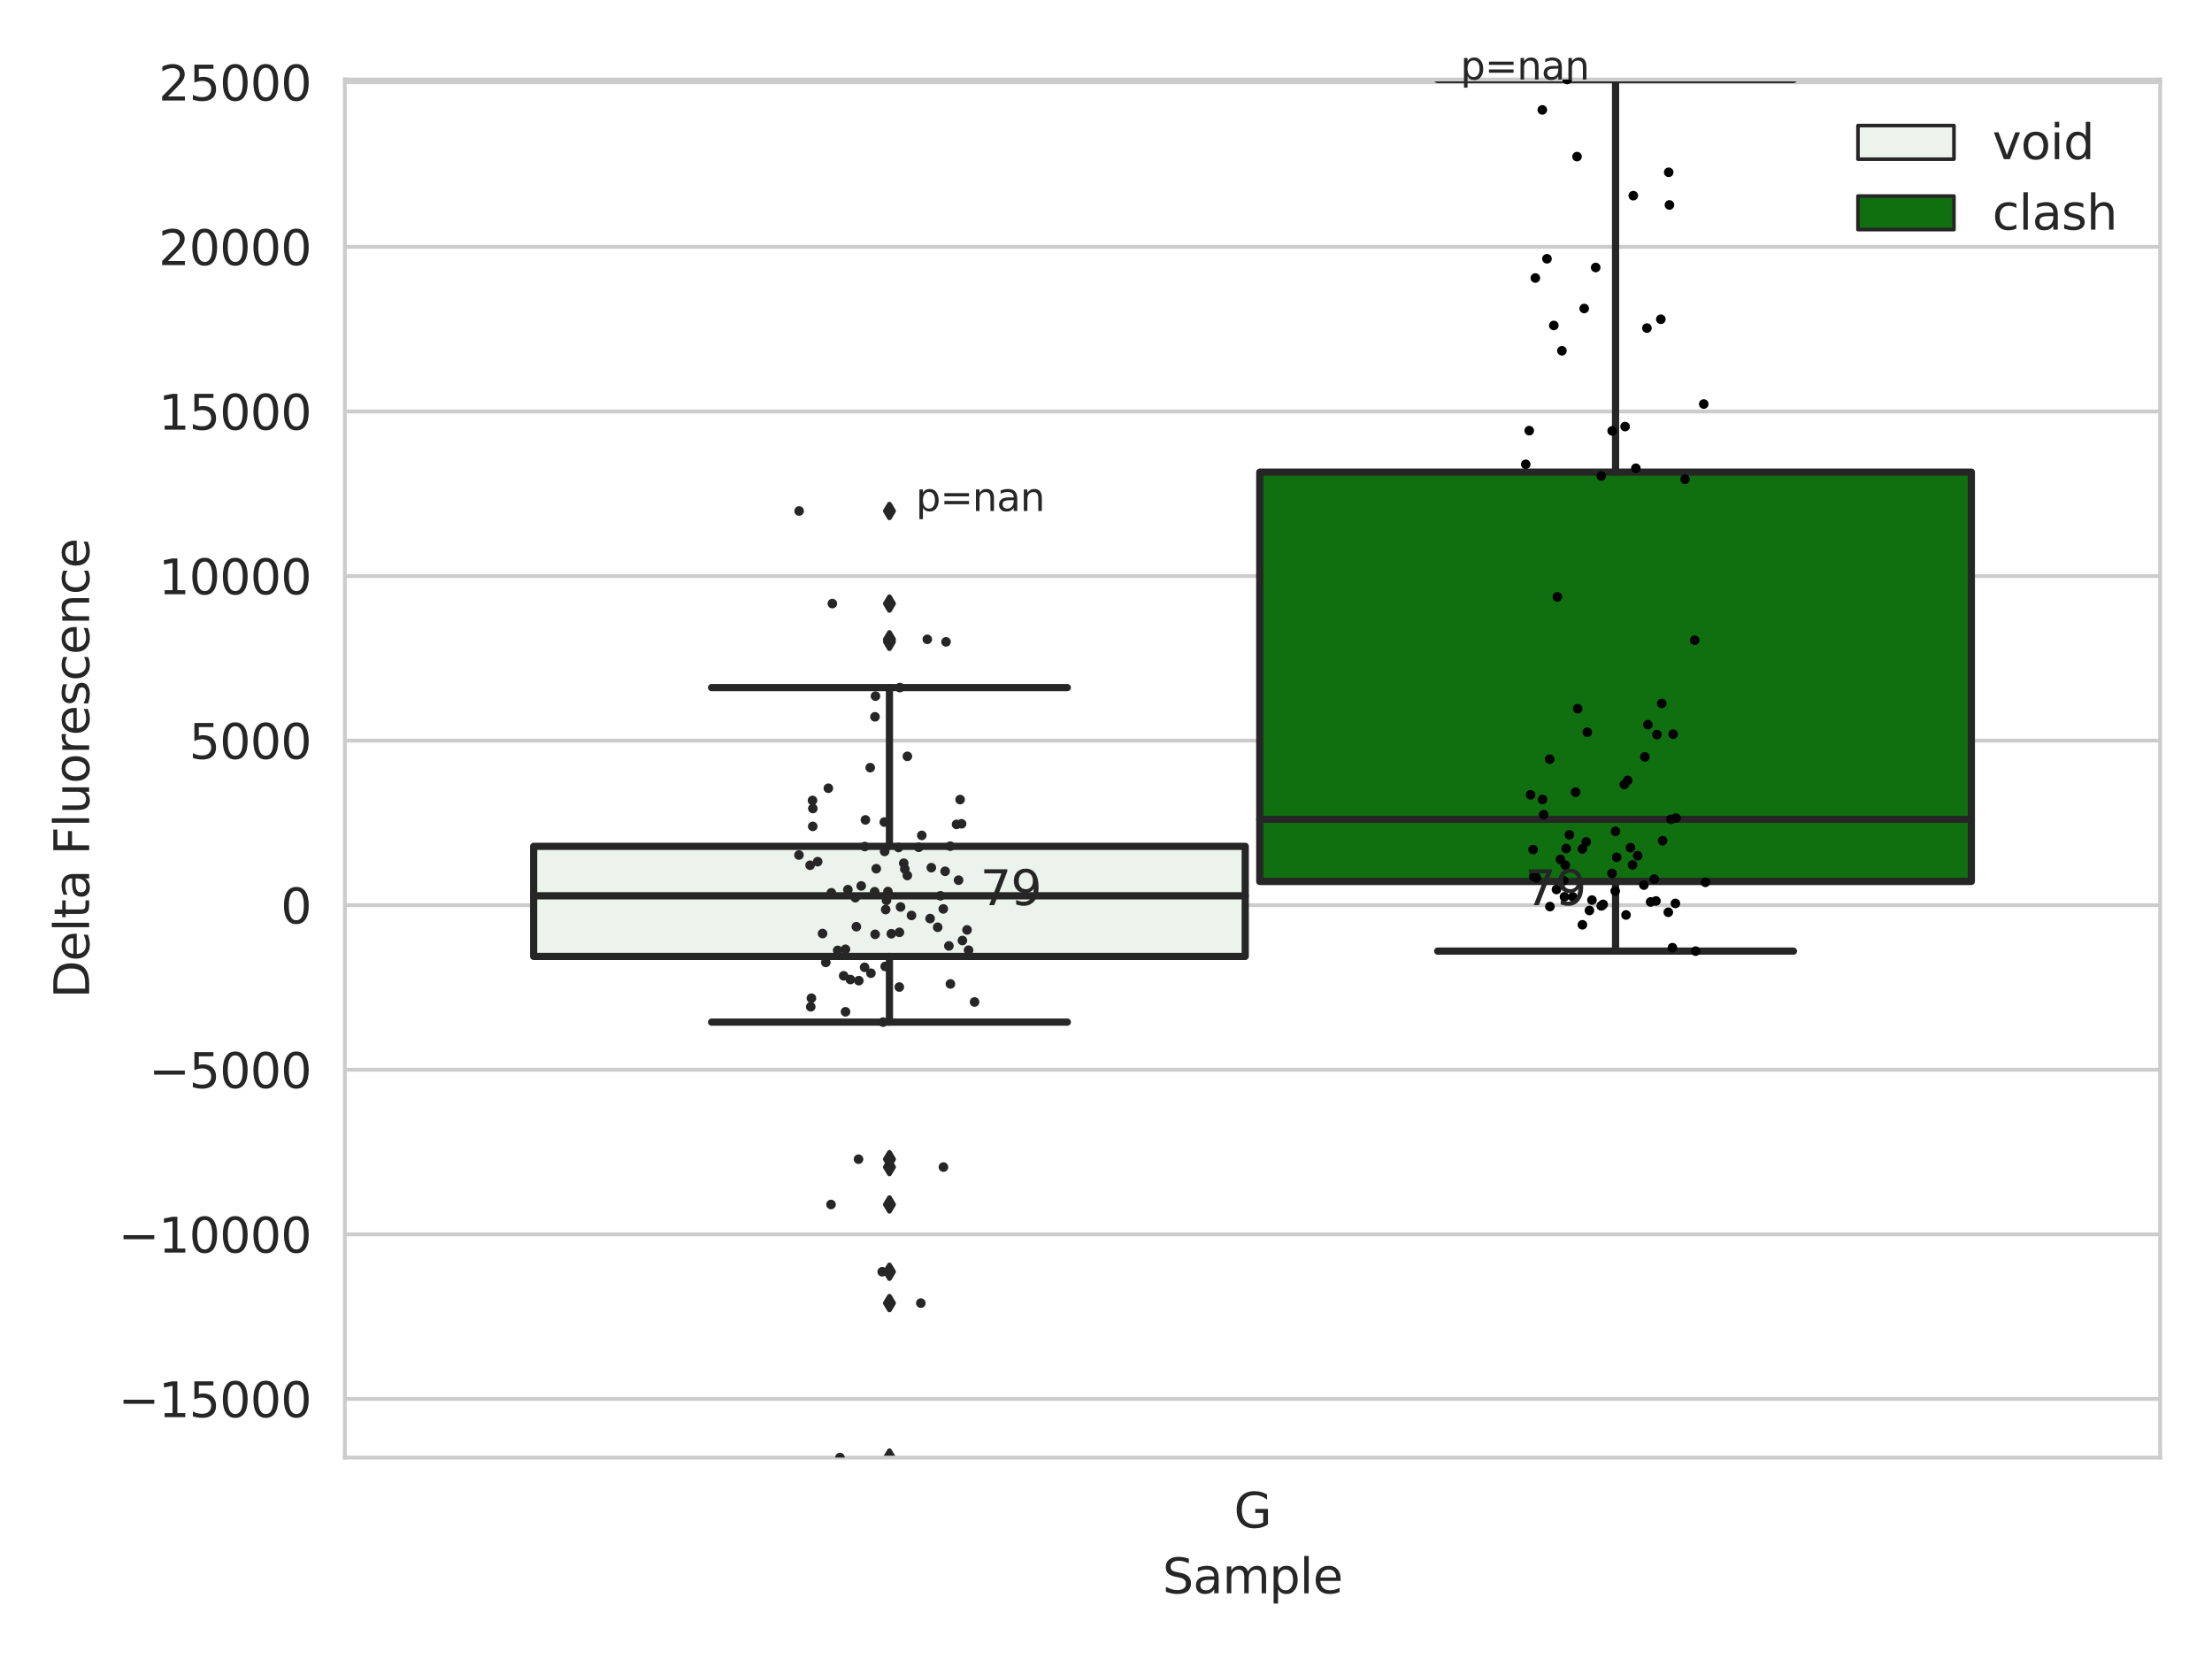 <?xml version="1.0" encoding="utf-8" standalone="no"?>
<!DOCTYPE svg PUBLIC "-//W3C//DTD SVG 1.1//EN"
  "http://www.w3.org/Graphics/SVG/1.1/DTD/svg11.dtd">
<svg xmlns:xlink="http://www.w3.org/1999/xlink" width="460.8pt" height="345.6pt" viewBox="0 0 460.8 345.6" xmlns="http://www.w3.org/2000/svg" version="1.1">
 <defs>
  <style type="text/css">*{stroke-linejoin: round; stroke-linecap: butt}</style>
 </defs>
 <g id="figure_1">
  <g id="patch_1">
   <path d="M 0 345.6 
L 460.8 345.6 
L 460.8 0 
L 0 0 
z
" style="fill: #ffffff"/>
  </g>
  <g id="axes_1">
   <g id="patch_2">
    <path d="M 71.84 303.64 
L 450 303.64 
L 450 16.56 
L 71.84 16.56 
z
" style="fill: #ffffff"/>
   </g>
   <g id="matplotlib.axis_1">
    <g id="xtick_1">
     <g id="text_1">
      <!-- G -->
      <g style="fill: #262626" transform="translate(257.046 318.238) scale(0.1 -0.1)">
       <defs>
        <path id="DejaVuSans-47" d="M 3809 666 
L 3809 1919 
L 2778 1919 
L 2778 2438 
L 4434 2438 
L 4434 434 
Q 4069 175 3628 42 
Q 3188 -91 2688 -91 
Q 1594 -91 976 548 
Q 359 1188 359 2328 
Q 359 3472 976 4111 
Q 1594 4750 2688 4750 
Q 3144 4750 3555 4637 
Q 3966 4525 4313 4306 
L 4313 3634 
Q 3963 3931 3569 4081 
Q 3175 4231 2741 4231 
Q 1884 4231 1454 3753 
Q 1025 3275 1025 2328 
Q 1025 1384 1454 906 
Q 1884 428 2741 428 
Q 3075 428 3337 486 
Q 3600 544 3809 666 
z
" transform="scale(0.016)"/>
       </defs>
       <use xlink:href="#DejaVuSans-47"/>
      </g>
     </g>
    </g>
    <g id="text_2">
     <!-- Sample -->
     <g style="fill: #262626" transform="translate(242.172 331.917) scale(0.1 -0.1)">
      <defs>
       <path id="DejaVuSans-53" d="M 3425 4513 
L 3425 3897 
Q 3066 4069 2747 4153 
Q 2428 4238 2131 4238 
Q 1616 4238 1336 4038 
Q 1056 3838 1056 3469 
Q 1056 3159 1242 3001 
Q 1428 2844 1947 2747 
L 2328 2669 
Q 3034 2534 3370 2195 
Q 3706 1856 3706 1288 
Q 3706 609 3251 259 
Q 2797 -91 1919 -91 
Q 1588 -91 1214 -16 
Q 841 59 441 206 
L 441 856 
Q 825 641 1194 531 
Q 1563 422 1919 422 
Q 2459 422 2753 634 
Q 3047 847 3047 1241 
Q 3047 1584 2836 1778 
Q 2625 1972 2144 2069 
L 1759 2144 
Q 1053 2284 737 2584 
Q 422 2884 422 3419 
Q 422 4038 858 4394 
Q 1294 4750 2059 4750 
Q 2388 4750 2728 4690 
Q 3069 4631 3425 4513 
z
" transform="scale(0.016)"/>
       <path id="DejaVuSans-61" d="M 2194 1759 
Q 1497 1759 1228 1600 
Q 959 1441 959 1056 
Q 959 750 1161 570 
Q 1363 391 1709 391 
Q 2188 391 2477 730 
Q 2766 1069 2766 1631 
L 2766 1759 
L 2194 1759 
z
M 3341 1997 
L 3341 0 
L 2766 0 
L 2766 531 
Q 2569 213 2275 61 
Q 1981 -91 1556 -91 
Q 1019 -91 701 211 
Q 384 513 384 1019 
Q 384 1609 779 1909 
Q 1175 2209 1959 2209 
L 2766 2209 
L 2766 2266 
Q 2766 2663 2505 2880 
Q 2244 3097 1772 3097 
Q 1472 3097 1187 3025 
Q 903 2953 641 2809 
L 641 3341 
Q 956 3463 1253 3523 
Q 1550 3584 1831 3584 
Q 2591 3584 2966 3190 
Q 3341 2797 3341 1997 
z
" transform="scale(0.016)"/>
       <path id="DejaVuSans-6d" d="M 3328 2828 
Q 3544 3216 3844 3400 
Q 4144 3584 4550 3584 
Q 5097 3584 5394 3201 
Q 5691 2819 5691 2113 
L 5691 0 
L 5113 0 
L 5113 2094 
Q 5113 2597 4934 2840 
Q 4756 3084 4391 3084 
Q 3944 3084 3684 2787 
Q 3425 2491 3425 1978 
L 3425 0 
L 2847 0 
L 2847 2094 
Q 2847 2600 2669 2842 
Q 2491 3084 2119 3084 
Q 1678 3084 1418 2786 
Q 1159 2488 1159 1978 
L 1159 0 
L 581 0 
L 581 3500 
L 1159 3500 
L 1159 2956 
Q 1356 3278 1631 3431 
Q 1906 3584 2284 3584 
Q 2666 3584 2933 3390 
Q 3200 3197 3328 2828 
z
" transform="scale(0.016)"/>
       <path id="DejaVuSans-70" d="M 1159 525 
L 1159 -1331 
L 581 -1331 
L 581 3500 
L 1159 3500 
L 1159 2969 
Q 1341 3281 1617 3432 
Q 1894 3584 2278 3584 
Q 2916 3584 3314 3078 
Q 3713 2572 3713 1747 
Q 3713 922 3314 415 
Q 2916 -91 2278 -91 
Q 1894 -91 1617 61 
Q 1341 213 1159 525 
z
M 3116 1747 
Q 3116 2381 2855 2742 
Q 2594 3103 2138 3103 
Q 1681 3103 1420 2742 
Q 1159 2381 1159 1747 
Q 1159 1113 1420 752 
Q 1681 391 2138 391 
Q 2594 391 2855 752 
Q 3116 1113 3116 1747 
z
" transform="scale(0.016)"/>
       <path id="DejaVuSans-6c" d="M 603 4863 
L 1178 4863 
L 1178 0 
L 603 0 
L 603 4863 
z
" transform="scale(0.016)"/>
       <path id="DejaVuSans-65" d="M 3597 1894 
L 3597 1613 
L 953 1613 
Q 991 1019 1311 708 
Q 1631 397 2203 397 
Q 2534 397 2845 478 
Q 3156 559 3463 722 
L 3463 178 
Q 3153 47 2828 -22 
Q 2503 -91 2169 -91 
Q 1331 -91 842 396 
Q 353 884 353 1716 
Q 353 2575 817 3079 
Q 1281 3584 2069 3584 
Q 2775 3584 3186 3129 
Q 3597 2675 3597 1894 
z
M 3022 2063 
Q 3016 2534 2758 2815 
Q 2500 3097 2075 3097 
Q 1594 3097 1305 2825 
Q 1016 2553 972 2059 
L 3022 2063 
z
" transform="scale(0.016)"/>
      </defs>
      <use xlink:href="#DejaVuSans-53"/>
      <use xlink:href="#DejaVuSans-61" x="63.477"/>
      <use xlink:href="#DejaVuSans-6d" x="124.756"/>
      <use xlink:href="#DejaVuSans-70" x="222.168"/>
      <use xlink:href="#DejaVuSans-6c" x="285.645"/>
      <use xlink:href="#DejaVuSans-65" x="313.428"/>
     </g>
    </g>
   </g>
   <g id="matplotlib.axis_2">
    <g id="ytick_1">
     <g id="line2d_1">
      <path d="M 71.84 291.423 
L 450 291.423 
" clip-path="url(#pff68d04140)" style="fill: none; stroke: #cccccc; stroke-width: 0.8; stroke-linecap: round"/>
     </g>
     <g id="text_3">
      <!-- −15000 -->
      <g style="fill: #262626" transform="translate(24.648 295.222) scale(0.1 -0.1)">
       <defs>
        <path id="DejaVuSans-2212" d="M 678 2272 
L 4684 2272 
L 4684 1741 
L 678 1741 
L 678 2272 
z
" transform="scale(0.016)"/>
        <path id="DejaVuSans-31" d="M 794 531 
L 1825 531 
L 1825 4091 
L 703 3866 
L 703 4441 
L 1819 4666 
L 2450 4666 
L 2450 531 
L 3481 531 
L 3481 0 
L 794 0 
L 794 531 
z
" transform="scale(0.016)"/>
        <path id="DejaVuSans-35" d="M 691 4666 
L 3169 4666 
L 3169 4134 
L 1269 4134 
L 1269 2991 
Q 1406 3038 1543 3061 
Q 1681 3084 1819 3084 
Q 2600 3084 3056 2656 
Q 3513 2228 3513 1497 
Q 3513 744 3044 326 
Q 2575 -91 1722 -91 
Q 1428 -91 1123 -41 
Q 819 9 494 109 
L 494 744 
Q 775 591 1075 516 
Q 1375 441 1709 441 
Q 2250 441 2565 725 
Q 2881 1009 2881 1497 
Q 2881 1984 2565 2268 
Q 2250 2553 1709 2553 
Q 1456 2553 1204 2497 
Q 953 2441 691 2322 
L 691 4666 
z
" transform="scale(0.016)"/>
        <path id="DejaVuSans-30" d="M 2034 4250 
Q 1547 4250 1301 3770 
Q 1056 3291 1056 2328 
Q 1056 1369 1301 889 
Q 1547 409 2034 409 
Q 2525 409 2770 889 
Q 3016 1369 3016 2328 
Q 3016 3291 2770 3770 
Q 2525 4250 2034 4250 
z
M 2034 4750 
Q 2819 4750 3233 4129 
Q 3647 3509 3647 2328 
Q 3647 1150 3233 529 
Q 2819 -91 2034 -91 
Q 1250 -91 836 529 
Q 422 1150 422 2328 
Q 422 3509 836 4129 
Q 1250 4750 2034 4750 
z
" transform="scale(0.016)"/>
       </defs>
       <use xlink:href="#DejaVuSans-2212"/>
       <use xlink:href="#DejaVuSans-31" x="83.789"/>
       <use xlink:href="#DejaVuSans-35" x="147.412"/>
       <use xlink:href="#DejaVuSans-30" x="211.035"/>
       <use xlink:href="#DejaVuSans-30" x="274.658"/>
       <use xlink:href="#DejaVuSans-30" x="338.281"/>
      </g>
     </g>
    </g>
    <g id="ytick_2">
     <g id="line2d_2">
      <path d="M 71.84 257.138 
L 450 257.138 
" clip-path="url(#pff68d04140)" style="fill: none; stroke: #cccccc; stroke-width: 0.8; stroke-linecap: round"/>
     </g>
     <g id="text_4">
      <!-- −10000 -->
      <g style="fill: #262626" transform="translate(24.648 260.937) scale(0.1 -0.1)">
       <use xlink:href="#DejaVuSans-2212"/>
       <use xlink:href="#DejaVuSans-31" x="83.789"/>
       <use xlink:href="#DejaVuSans-30" x="147.412"/>
       <use xlink:href="#DejaVuSans-30" x="211.035"/>
       <use xlink:href="#DejaVuSans-30" x="274.658"/>
       <use xlink:href="#DejaVuSans-30" x="338.281"/>
      </g>
     </g>
    </g>
    <g id="ytick_3">
     <g id="line2d_3">
      <path d="M 71.84 222.852 
L 450 222.852 
" clip-path="url(#pff68d04140)" style="fill: none; stroke: #cccccc; stroke-width: 0.8; stroke-linecap: round"/>
     </g>
     <g id="text_5">
      <!-- −5000 -->
      <g style="fill: #262626" transform="translate(31.01 226.651) scale(0.1 -0.1)">
       <use xlink:href="#DejaVuSans-2212"/>
       <use xlink:href="#DejaVuSans-35" x="83.789"/>
       <use xlink:href="#DejaVuSans-30" x="147.412"/>
       <use xlink:href="#DejaVuSans-30" x="211.035"/>
       <use xlink:href="#DejaVuSans-30" x="274.658"/>
      </g>
     </g>
    </g>
    <g id="ytick_4">
     <g id="line2d_4">
      <path d="M 71.84 188.567 
L 450 188.567 
" clip-path="url(#pff68d04140)" style="fill: none; stroke: #cccccc; stroke-width: 0.8; stroke-linecap: round"/>
     </g>
     <g id="text_6">
      <!-- 0 -->
      <g style="fill: #262626" transform="translate(58.477 192.366) scale(0.1 -0.1)">
       <use xlink:href="#DejaVuSans-30"/>
      </g>
     </g>
    </g>
    <g id="ytick_5">
     <g id="line2d_5">
      <path d="M 71.84 154.281 
L 450 154.281 
" clip-path="url(#pff68d04140)" style="fill: none; stroke: #cccccc; stroke-width: 0.8; stroke-linecap: round"/>
     </g>
     <g id="text_7">
      <!-- 5000 -->
      <g style="fill: #262626" transform="translate(39.39 158.08) scale(0.1 -0.1)">
       <use xlink:href="#DejaVuSans-35"/>
       <use xlink:href="#DejaVuSans-30" x="63.623"/>
       <use xlink:href="#DejaVuSans-30" x="127.246"/>
       <use xlink:href="#DejaVuSans-30" x="190.869"/>
      </g>
     </g>
    </g>
    <g id="ytick_6">
     <g id="line2d_6">
      <path d="M 71.84 119.995 
L 450 119.995 
" clip-path="url(#pff68d04140)" style="fill: none; stroke: #cccccc; stroke-width: 0.8; stroke-linecap: round"/>
     </g>
     <g id="text_8">
      <!-- 10000 -->
      <g style="fill: #262626" transform="translate(33.028 123.795) scale(0.1 -0.1)">
       <use xlink:href="#DejaVuSans-31"/>
       <use xlink:href="#DejaVuSans-30" x="63.623"/>
       <use xlink:href="#DejaVuSans-30" x="127.246"/>
       <use xlink:href="#DejaVuSans-30" x="190.869"/>
       <use xlink:href="#DejaVuSans-30" x="254.492"/>
      </g>
     </g>
    </g>
    <g id="ytick_7">
     <g id="line2d_7">
      <path d="M 71.84 85.71 
L 450 85.71 
" clip-path="url(#pff68d04140)" style="fill: none; stroke: #cccccc; stroke-width: 0.8; stroke-linecap: round"/>
     </g>
     <g id="text_9">
      <!-- 15000 -->
      <g style="fill: #262626" transform="translate(33.028 89.509) scale(0.1 -0.1)">
       <use xlink:href="#DejaVuSans-31"/>
       <use xlink:href="#DejaVuSans-35" x="63.623"/>
       <use xlink:href="#DejaVuSans-30" x="127.246"/>
       <use xlink:href="#DejaVuSans-30" x="190.869"/>
       <use xlink:href="#DejaVuSans-30" x="254.492"/>
      </g>
     </g>
    </g>
    <g id="ytick_8">
     <g id="line2d_8">
      <path d="M 71.84 51.424 
L 450 51.424 
" clip-path="url(#pff68d04140)" style="fill: none; stroke: #cccccc; stroke-width: 0.8; stroke-linecap: round"/>
     </g>
     <g id="text_10">
      <!-- 20000 -->
      <g style="fill: #262626" transform="translate(33.028 55.224) scale(0.1 -0.1)">
       <defs>
        <path id="DejaVuSans-32" d="M 1228 531 
L 3431 531 
L 3431 0 
L 469 0 
L 469 531 
Q 828 903 1448 1529 
Q 2069 2156 2228 2338 
Q 2531 2678 2651 2914 
Q 2772 3150 2772 3378 
Q 2772 3750 2511 3984 
Q 2250 4219 1831 4219 
Q 1534 4219 1204 4116 
Q 875 4013 500 3803 
L 500 4441 
Q 881 4594 1212 4672 
Q 1544 4750 1819 4750 
Q 2544 4750 2975 4387 
Q 3406 4025 3406 3419 
Q 3406 3131 3298 2873 
Q 3191 2616 2906 2266 
Q 2828 2175 2409 1742 
Q 1991 1309 1228 531 
z
" transform="scale(0.016)"/>
       </defs>
       <use xlink:href="#DejaVuSans-32"/>
       <use xlink:href="#DejaVuSans-30" x="63.623"/>
       <use xlink:href="#DejaVuSans-30" x="127.246"/>
       <use xlink:href="#DejaVuSans-30" x="190.869"/>
       <use xlink:href="#DejaVuSans-30" x="254.492"/>
      </g>
     </g>
    </g>
    <g id="ytick_9">
     <g id="line2d_9">
      <path d="M 71.84 17.139 
L 450 17.139 
" clip-path="url(#pff68d04140)" style="fill: none; stroke: #cccccc; stroke-width: 0.8; stroke-linecap: round"/>
     </g>
     <g id="text_11">
      <!-- 25000 -->
      <g style="fill: #262626" transform="translate(33.028 20.938) scale(0.1 -0.1)">
       <use xlink:href="#DejaVuSans-32"/>
       <use xlink:href="#DejaVuSans-35" x="63.623"/>
       <use xlink:href="#DejaVuSans-30" x="127.246"/>
       <use xlink:href="#DejaVuSans-30" x="190.869"/>
       <use xlink:href="#DejaVuSans-30" x="254.492"/>
      </g>
     </g>
    </g>
    <g id="text_12">
     <!-- Delta Fluorescence -->
     <g style="fill: #262626" transform="translate(18.568 207.967) rotate(-90) scale(0.1 -0.1)">
      <defs>
       <path id="DejaVuSans-44" d="M 1259 4147 
L 1259 519 
L 2022 519 
Q 2988 519 3436 956 
Q 3884 1394 3884 2338 
Q 3884 3275 3436 3711 
Q 2988 4147 2022 4147 
L 1259 4147 
z
M 628 4666 
L 1925 4666 
Q 3281 4666 3915 4102 
Q 4550 3538 4550 2338 
Q 4550 1131 3912 565 
Q 3275 0 1925 0 
L 628 0 
L 628 4666 
z
" transform="scale(0.016)"/>
       <path id="DejaVuSans-74" d="M 1172 4494 
L 1172 3500 
L 2356 3500 
L 2356 3053 
L 1172 3053 
L 1172 1153 
Q 1172 725 1289 603 
Q 1406 481 1766 481 
L 2356 481 
L 2356 0 
L 1766 0 
Q 1100 0 847 248 
Q 594 497 594 1153 
L 594 3053 
L 172 3053 
L 172 3500 
L 594 3500 
L 594 4494 
L 1172 4494 
z
" transform="scale(0.016)"/>
       <path id="DejaVuSans-20" transform="scale(0.016)"/>
       <path id="DejaVuSans-46" d="M 628 4666 
L 3309 4666 
L 3309 4134 
L 1259 4134 
L 1259 2759 
L 3109 2759 
L 3109 2228 
L 1259 2228 
L 1259 0 
L 628 0 
L 628 4666 
z
" transform="scale(0.016)"/>
       <path id="DejaVuSans-75" d="M 544 1381 
L 544 3500 
L 1119 3500 
L 1119 1403 
Q 1119 906 1312 657 
Q 1506 409 1894 409 
Q 2359 409 2629 706 
Q 2900 1003 2900 1516 
L 2900 3500 
L 3475 3500 
L 3475 0 
L 2900 0 
L 2900 538 
Q 2691 219 2414 64 
Q 2138 -91 1772 -91 
Q 1169 -91 856 284 
Q 544 659 544 1381 
z
M 1991 3584 
L 1991 3584 
z
" transform="scale(0.016)"/>
       <path id="DejaVuSans-6f" d="M 1959 3097 
Q 1497 3097 1228 2736 
Q 959 2375 959 1747 
Q 959 1119 1226 758 
Q 1494 397 1959 397 
Q 2419 397 2687 759 
Q 2956 1122 2956 1747 
Q 2956 2369 2687 2733 
Q 2419 3097 1959 3097 
z
M 1959 3584 
Q 2709 3584 3137 3096 
Q 3566 2609 3566 1747 
Q 3566 888 3137 398 
Q 2709 -91 1959 -91 
Q 1206 -91 779 398 
Q 353 888 353 1747 
Q 353 2609 779 3096 
Q 1206 3584 1959 3584 
z
" transform="scale(0.016)"/>
       <path id="DejaVuSans-72" d="M 2631 2963 
Q 2534 3019 2420 3045 
Q 2306 3072 2169 3072 
Q 1681 3072 1420 2755 
Q 1159 2438 1159 1844 
L 1159 0 
L 581 0 
L 581 3500 
L 1159 3500 
L 1159 2956 
Q 1341 3275 1631 3429 
Q 1922 3584 2338 3584 
Q 2397 3584 2469 3576 
Q 2541 3569 2628 3553 
L 2631 2963 
z
" transform="scale(0.016)"/>
       <path id="DejaVuSans-73" d="M 2834 3397 
L 2834 2853 
Q 2591 2978 2328 3040 
Q 2066 3103 1784 3103 
Q 1356 3103 1142 2972 
Q 928 2841 928 2578 
Q 928 2378 1081 2264 
Q 1234 2150 1697 2047 
L 1894 2003 
Q 2506 1872 2764 1633 
Q 3022 1394 3022 966 
Q 3022 478 2636 193 
Q 2250 -91 1575 -91 
Q 1294 -91 989 -36 
Q 684 19 347 128 
L 347 722 
Q 666 556 975 473 
Q 1284 391 1588 391 
Q 1994 391 2212 530 
Q 2431 669 2431 922 
Q 2431 1156 2273 1281 
Q 2116 1406 1581 1522 
L 1381 1569 
Q 847 1681 609 1914 
Q 372 2147 372 2553 
Q 372 3047 722 3315 
Q 1072 3584 1716 3584 
Q 2034 3584 2315 3537 
Q 2597 3491 2834 3397 
z
" transform="scale(0.016)"/>
       <path id="DejaVuSans-63" d="M 3122 3366 
L 3122 2828 
Q 2878 2963 2633 3030 
Q 2388 3097 2138 3097 
Q 1578 3097 1268 2742 
Q 959 2388 959 1747 
Q 959 1106 1268 751 
Q 1578 397 2138 397 
Q 2388 397 2633 464 
Q 2878 531 3122 666 
L 3122 134 
Q 2881 22 2623 -34 
Q 2366 -91 2075 -91 
Q 1284 -91 818 406 
Q 353 903 353 1747 
Q 353 2603 823 3093 
Q 1294 3584 2113 3584 
Q 2378 3584 2631 3529 
Q 2884 3475 3122 3366 
z
" transform="scale(0.016)"/>
       <path id="DejaVuSans-6e" d="M 3513 2113 
L 3513 0 
L 2938 0 
L 2938 2094 
Q 2938 2591 2744 2837 
Q 2550 3084 2163 3084 
Q 1697 3084 1428 2787 
Q 1159 2491 1159 1978 
L 1159 0 
L 581 0 
L 581 3500 
L 1159 3500 
L 1159 2956 
Q 1366 3272 1645 3428 
Q 1925 3584 2291 3584 
Q 2894 3584 3203 3211 
Q 3513 2838 3513 2113 
z
" transform="scale(0.016)"/>
      </defs>
      <use xlink:href="#DejaVuSans-44"/>
      <use xlink:href="#DejaVuSans-65" x="77.002"/>
      <use xlink:href="#DejaVuSans-6c" x="138.525"/>
      <use xlink:href="#DejaVuSans-74" x="166.309"/>
      <use xlink:href="#DejaVuSans-61" x="205.518"/>
      <use xlink:href="#DejaVuSans-20" x="266.797"/>
      <use xlink:href="#DejaVuSans-46" x="298.584"/>
      <use xlink:href="#DejaVuSans-6c" x="356.104"/>
      <use xlink:href="#DejaVuSans-75" x="383.887"/>
      <use xlink:href="#DejaVuSans-6f" x="447.266"/>
      <use xlink:href="#DejaVuSans-72" x="508.447"/>
      <use xlink:href="#DejaVuSans-65" x="547.311"/>
      <use xlink:href="#DejaVuSans-73" x="608.834"/>
      <use xlink:href="#DejaVuSans-63" x="660.934"/>
      <use xlink:href="#DejaVuSans-65" x="715.914"/>
      <use xlink:href="#DejaVuSans-6e" x="777.438"/>
      <use xlink:href="#DejaVuSans-63" x="840.816"/>
      <use xlink:href="#DejaVuSans-65" x="895.797"/>
     </g>
    </g>
   </g>
   <g id="patch_3">
    <path d="M 111.169 199.236 
L 259.407 199.236 
L 259.407 176.312 
L 111.169 176.312 
L 111.169 199.236 
z
" clip-path="url(#pff68d04140)" style="fill: #ecf2ec; stroke: #262626; stroke-width: 1.5; stroke-linejoin: miter"/>
   </g>
   <g id="patch_4">
    <path d="M 262.433 183.625 
L 410.671 183.625 
L 410.671 98.353 
L 262.433 98.353 
L 262.433 183.625 
z
" clip-path="url(#pff68d04140)" style="fill: #107010; stroke: #262626; stroke-width: 1.5; stroke-linejoin: miter"/>
   </g>
   <g id="patch_5">
    <path d="M 260.92 188.567 
L 260.92 188.567 
L 260.92 188.567 
L 260.92 188.567 
z
" clip-path="url(#pff68d04140)" style="fill: #ecf2ec; stroke: #262626; stroke-width: 0.75; stroke-linejoin: miter"/>
   </g>
   <g id="patch_6">
    <path d="M 260.92 188.567 
L 260.92 188.567 
L 260.92 188.567 
L 260.92 188.567 
z
" clip-path="url(#pff68d04140)" style="fill: #107010; stroke: #262626; stroke-width: 0.75; stroke-linejoin: miter"/>
   </g>
   <g id="PathCollection_1"/>
   <g id="PathCollection_2"/>
   <g id="line2d_10">
    <path d="M 185.288 199.236 
L 185.288 212.926 
" clip-path="url(#pff68d04140)" style="fill: none; stroke: #262626; stroke-width: 1.5; stroke-linecap: round"/>
   </g>
   <g id="line2d_11">
    <path d="M 185.288 176.312 
L 185.288 143.24 
" clip-path="url(#pff68d04140)" style="fill: none; stroke: #262626; stroke-width: 1.5; stroke-linecap: round"/>
   </g>
   <g id="line2d_12">
    <path d="M 148.228 212.926 
L 222.348 212.926 
" clip-path="url(#pff68d04140)" style="fill: none; stroke: #262626; stroke-width: 1.5; stroke-linecap: round"/>
   </g>
   <g id="line2d_13">
    <path d="M 148.228 143.24 
L 222.348 143.24 
" clip-path="url(#pff68d04140)" style="fill: none; stroke: #262626; stroke-width: 1.5; stroke-linecap: round"/>
   </g>
   <g id="line2d_14">
    <defs>
     <path id="m96ca47e9b7" d="M -0 1.414 
L 0.849 0 
L 0 -1.414 
L -0.849 -0 
z
" style="stroke: #262626; stroke-linejoin: miter"/>
    </defs>
    <g clip-path="url(#pff68d04140)">
     <use xlink:href="#m96ca47e9b7" x="185.288" y="250.914" style="fill: #262626; stroke: #262626; stroke-linejoin: miter"/>
     <use xlink:href="#m96ca47e9b7" x="185.288" y="264.931" style="fill: #262626; stroke: #262626; stroke-linejoin: miter"/>
     <use xlink:href="#m96ca47e9b7" x="185.288" y="303.64" style="fill: #262626; stroke: #262626; stroke-linejoin: miter"/>
     <use xlink:href="#m96ca47e9b7" x="185.288" y="243.124" style="fill: #262626; stroke: #262626; stroke-linejoin: miter"/>
     <use xlink:href="#m96ca47e9b7" x="185.288" y="271.462" style="fill: #262626; stroke: #262626; stroke-linejoin: miter"/>
     <use xlink:href="#m96ca47e9b7" x="185.288" y="241.482" style="fill: #262626; stroke: #262626; stroke-linejoin: miter"/>
     <use xlink:href="#m96ca47e9b7" x="185.288" y="125.742" style="fill: #262626; stroke: #262626; stroke-linejoin: miter"/>
     <use xlink:href="#m96ca47e9b7" x="185.288" y="133.71" style="fill: #262626; stroke: #262626; stroke-linejoin: miter"/>
     <use xlink:href="#m96ca47e9b7" x="185.288" y="133.18" style="fill: #262626; stroke: #262626; stroke-linejoin: miter"/>
     <use xlink:href="#m96ca47e9b7" x="185.288" y="106.449" style="fill: #262626; stroke: #262626; stroke-linejoin: miter"/>
    </g>
   </g>
   <g id="line2d_15">
    <path d="M 336.552 183.625 
L 336.552 198.137 
" clip-path="url(#pff68d04140)" style="fill: none; stroke: #262626; stroke-width: 1.5; stroke-linecap: round"/>
   </g>
   <g id="line2d_16">
    <path d="M 336.552 98.353 
L 336.552 16.56 
" clip-path="url(#pff68d04140)" style="fill: none; stroke: #262626; stroke-width: 1.5; stroke-linecap: round"/>
   </g>
   <g id="line2d_17">
    <path d="M 299.492 198.137 
L 373.612 198.137 
" clip-path="url(#pff68d04140)" style="fill: none; stroke: #262626; stroke-width: 1.5; stroke-linecap: round"/>
   </g>
   <g id="line2d_18">
    <path d="M 299.492 16.56 
L 373.612 16.56 
" clip-path="url(#pff68d04140)" style="fill: none; stroke: #262626; stroke-width: 1.5; stroke-linecap: round"/>
   </g>
   <g id="line2d_19"/>
   <g id="line2d_20">
    <path d="M 111.169 186.612 
L 259.407 186.612 
" clip-path="url(#pff68d04140)" style="fill: none; stroke: #262626; stroke-width: 1.5; stroke-linecap: round"/>
   </g>
   <g id="line2d_21">
    <path d="M 262.433 170.676 
L 410.671 170.676 
" clip-path="url(#pff68d04140)" style="fill: none; stroke: #262626; stroke-width: 1.5; stroke-linecap: round"/>
   </g>
   <g id="patch_7">
    <path d="M 71.84 303.64 
L 71.84 16.56 
" style="fill: none; stroke: #cccccc; stroke-width: 0.8; stroke-linejoin: miter; stroke-linecap: square"/>
   </g>
   <g id="patch_8">
    <path d="M 450 303.64 
L 450 16.56 
" style="fill: none; stroke: #cccccc; stroke-width: 0.8; stroke-linejoin: miter; stroke-linecap: square"/>
   </g>
   <g id="patch_9">
    <path d="M 71.84 303.64 
L 450 303.64 
" style="fill: none; stroke: #cccccc; stroke-width: 0.8; stroke-linejoin: miter; stroke-linecap: square"/>
   </g>
   <g id="patch_10">
    <path d="M 71.84 16.56 
L 450 16.56 
" style="fill: none; stroke: #cccccc; stroke-width: 0.8; stroke-linejoin: miter; stroke-linecap: square"/>
   </g>
   <g id="PathCollection_3">
    <defs>
     <path id="C0_0_99bd93bc3e" d="M 0 1 
C 0.265 1 0.52 0.895 0.707 0.707 
C 0.895 0.52 1 0.265 1 -0 
C 1 -0.265 0.895 -0.52 0.707 -0.707 
C 0.52 -0.895 0.265 -1 0 -1 
C -0.265 -1 -0.52 -0.895 -0.707 -0.707 
C -0.895 -0.52 -1 -0.265 -1 0 
C -1 0.265 -0.895 0.52 -0.707 0.707 
C -0.52 0.895 -0.265 1 0 1 
z
"/>
    </defs>
    <g clip-path="url(#pff68d04140)">
     <use xlink:href="#C0_0_99bd93bc3e" x="192.024" y="174.027" style="fill: #262626"/>
    </g>
    <g clip-path="url(#pff68d04140)">
     <use xlink:href="#C0_0_99bd93bc3e" x="173.117" y="250.914" style="fill: #262626"/>
    </g>
    <g clip-path="url(#pff68d04140)">
     <use xlink:href="#C0_0_99bd93bc3e" x="183.782" y="264.931" style="fill: #262626"/>
    </g>
    <g clip-path="url(#pff68d04140)">
     <use xlink:href="#C0_0_99bd93bc3e" x="191.387" y="176.505" style="fill: #262626"/>
    </g>
    <g clip-path="url(#pff68d04140)">
     <use xlink:href="#C0_0_99bd93bc3e" x="184.397" y="201.326" style="fill: #262626"/>
    </g>
    <g clip-path="url(#pff68d04140)">
     <use xlink:href="#C0_0_99bd93bc3e" x="182.274" y="149.324" style="fill: #262626"/>
    </g>
    <g clip-path="url(#pff68d04140)">
     <use xlink:href="#C0_0_99bd93bc3e" x="174.986" y="303.64" style="fill: #262626"/>
    </g>
    <g clip-path="url(#pff68d04140)">
     <use xlink:href="#C0_0_99bd93bc3e" x="176.136" y="210.773" style="fill: #262626"/>
    </g>
    <g clip-path="url(#pff68d04140)">
     <use xlink:href="#C0_0_99bd93bc3e" x="187.597" y="188.94" style="fill: #262626"/>
    </g>
    <g clip-path="url(#pff68d04140)">
     <use xlink:href="#C0_0_99bd93bc3e" x="169.262" y="166.745" style="fill: #262626"/>
    </g>
    <g clip-path="url(#pff68d04140)">
     <use xlink:href="#C0_0_99bd93bc3e" x="195.336" y="193.163" style="fill: #262626"/>
    </g>
    <g clip-path="url(#pff68d04140)">
     <use xlink:href="#C0_0_99bd93bc3e" x="201.77" y="197.943" style="fill: #262626"/>
    </g>
    <g clip-path="url(#pff68d04140)">
     <use xlink:href="#C0_0_99bd93bc3e" x="201.452" y="193.715" style="fill: #262626"/>
    </g>
    <g clip-path="url(#pff68d04140)">
     <use xlink:href="#C0_0_99bd93bc3e" x="178.908" y="204.292" style="fill: #262626"/>
    </g>
    <g clip-path="url(#pff68d04140)">
     <use xlink:href="#C0_0_99bd93bc3e" x="184.219" y="171.249" style="fill: #262626"/>
    </g>
    <g clip-path="url(#pff68d04140)">
     <use xlink:href="#C0_0_99bd93bc3e" x="196.535" y="243.124" style="fill: #262626"/>
    </g>
    <g clip-path="url(#pff68d04140)">
     <use xlink:href="#C0_0_99bd93bc3e" x="180.11" y="201.506" style="fill: #262626"/>
    </g>
    <g clip-path="url(#pff68d04140)">
     <use xlink:href="#C0_0_99bd93bc3e" x="191.827" y="271.462" style="fill: #262626"/>
    </g>
    <g clip-path="url(#pff68d04140)">
     <use xlink:href="#C0_0_99bd93bc3e" x="187.365" y="194.226" style="fill: #262626"/>
    </g>
    <g clip-path="url(#pff68d04140)">
     <use xlink:href="#C0_0_99bd93bc3e" x="199.262" y="171.737" style="fill: #262626"/>
    </g>
    <g clip-path="url(#pff68d04140)">
     <use xlink:href="#C0_0_99bd93bc3e" x="168.893" y="209.73" style="fill: #262626"/>
    </g>
    <g clip-path="url(#pff68d04140)">
     <use xlink:href="#C0_0_99bd93bc3e" x="178.847" y="241.482" style="fill: #262626"/>
    </g>
    <g clip-path="url(#pff68d04140)">
     <use xlink:href="#C0_0_99bd93bc3e" x="189.881" y="190.704" style="fill: #262626"/>
    </g>
    <g clip-path="url(#pff68d04140)">
     <use xlink:href="#C0_0_99bd93bc3e" x="197.67" y="197.051" style="fill: #262626"/>
    </g>
    <g clip-path="url(#pff68d04140)">
     <use xlink:href="#C0_0_99bd93bc3e" x="182.305" y="194.634" style="fill: #262626"/>
    </g>
    <g clip-path="url(#pff68d04140)">
     <use xlink:href="#C0_0_99bd93bc3e" x="180.153" y="176.35" style="fill: #262626"/>
    </g>
    <g clip-path="url(#pff68d04140)">
     <use xlink:href="#C0_0_99bd93bc3e" x="188.486" y="181.029" style="fill: #262626"/>
    </g>
    <g clip-path="url(#pff68d04140)">
     <use xlink:href="#C0_0_99bd93bc3e" x="188.267" y="179.821" style="fill: #262626"/>
    </g>
    <g clip-path="url(#pff68d04140)">
     <use xlink:href="#C0_0_99bd93bc3e" x="184.669" y="187.562" style="fill: #262626"/>
    </g>
    <g clip-path="url(#pff68d04140)">
     <use xlink:href="#C0_0_99bd93bc3e" x="174.5" y="197.987" style="fill: #262626"/>
    </g>
    <g clip-path="url(#pff68d04140)">
     <use xlink:href="#C0_0_99bd93bc3e" x="170.338" y="179.501" style="fill: #262626"/>
    </g>
    <g clip-path="url(#pff68d04140)">
     <use xlink:href="#C0_0_99bd93bc3e" x="197.991" y="204.972" style="fill: #262626"/>
    </g>
    <g clip-path="url(#pff68d04140)">
     <use xlink:href="#C0_0_99bd93bc3e" x="172.029" y="200.486" style="fill: #262626"/>
    </g>
    <g clip-path="url(#pff68d04140)">
     <use xlink:href="#C0_0_99bd93bc3e" x="173.394" y="125.742" style="fill: #262626"/>
    </g>
    <g clip-path="url(#pff68d04140)">
     <use xlink:href="#C0_0_99bd93bc3e" x="197.075" y="133.71" style="fill: #262626"/>
    </g>
    <g clip-path="url(#pff68d04140)">
     <use xlink:href="#C0_0_99bd93bc3e" x="200.49" y="195.925" style="fill: #262626"/>
    </g>
    <g clip-path="url(#pff68d04140)">
     <use xlink:href="#C0_0_99bd93bc3e" x="184.504" y="189.481" style="fill: #262626"/>
    </g>
    <g clip-path="url(#pff68d04140)">
     <use xlink:href="#C0_0_99bd93bc3e" x="193.758" y="191.356" style="fill: #262626"/>
    </g>
    <g clip-path="url(#pff68d04140)">
     <use xlink:href="#C0_0_99bd93bc3e" x="182.381" y="145.016" style="fill: #262626"/>
    </g>
    <g clip-path="url(#pff68d04140)">
     <use xlink:href="#C0_0_99bd93bc3e" x="175.749" y="203.278" style="fill: #262626"/>
    </g>
    <g clip-path="url(#pff68d04140)">
     <use xlink:href="#C0_0_99bd93bc3e" x="169.032" y="207.94" style="fill: #262626"/>
    </g>
    <g clip-path="url(#pff68d04140)">
     <use xlink:href="#C0_0_99bd93bc3e" x="193.174" y="133.18" style="fill: #262626"/>
    </g>
    <g clip-path="url(#pff68d04140)">
     <use xlink:href="#C0_0_99bd93bc3e" x="199.685" y="183.356" style="fill: #262626"/>
    </g>
    <g clip-path="url(#pff68d04140)">
     <use xlink:href="#C0_0_99bd93bc3e" x="169.308" y="172.152" style="fill: #262626"/>
    </g>
    <g clip-path="url(#pff68d04140)">
     <use xlink:href="#C0_0_99bd93bc3e" x="182.209" y="185.763" style="fill: #262626"/>
    </g>
    <g clip-path="url(#pff68d04140)">
     <use xlink:href="#C0_0_99bd93bc3e" x="166.473" y="106.449" style="fill: #262626"/>
    </g>
    <g clip-path="url(#pff68d04140)">
     <use xlink:href="#C0_0_99bd93bc3e" x="176.627" y="185.331" style="fill: #262626"/>
    </g>
    <g clip-path="url(#pff68d04140)">
     <use xlink:href="#C0_0_99bd93bc3e" x="173.183" y="185.986" style="fill: #262626"/>
    </g>
    <g clip-path="url(#pff68d04140)">
     <use xlink:href="#C0_0_99bd93bc3e" x="183.973" y="212.926" style="fill: #262626"/>
    </g>
    <g clip-path="url(#pff68d04140)">
     <use xlink:href="#C0_0_99bd93bc3e" x="185.68" y="194.515" style="fill: #262626"/>
    </g>
    <g clip-path="url(#pff68d04140)">
     <use xlink:href="#C0_0_99bd93bc3e" x="177.147" y="204.052" style="fill: #262626"/>
    </g>
    <g clip-path="url(#pff68d04140)">
     <use xlink:href="#C0_0_99bd93bc3e" x="168.76" y="180.247" style="fill: #262626"/>
    </g>
    <g clip-path="url(#pff68d04140)">
     <use xlink:href="#C0_0_99bd93bc3e" x="200.006" y="166.566" style="fill: #262626"/>
    </g>
    <g clip-path="url(#pff68d04140)">
     <use xlink:href="#C0_0_99bd93bc3e" x="187.456" y="143.24" style="fill: #262626"/>
    </g>
    <g clip-path="url(#pff68d04140)">
     <use xlink:href="#C0_0_99bd93bc3e" x="169.328" y="168.435" style="fill: #262626"/>
    </g>
    <g clip-path="url(#pff68d04140)">
     <use xlink:href="#C0_0_99bd93bc3e" x="196.888" y="181.504" style="fill: #262626"/>
    </g>
    <g clip-path="url(#pff68d04140)">
     <use xlink:href="#C0_0_99bd93bc3e" x="171.351" y="194.476" style="fill: #262626"/>
    </g>
    <g clip-path="url(#pff68d04140)">
     <use xlink:href="#C0_0_99bd93bc3e" x="179.406" y="184.552" style="fill: #262626"/>
    </g>
    <g clip-path="url(#pff68d04140)">
     <use xlink:href="#C0_0_99bd93bc3e" x="187.345" y="205.615" style="fill: #262626"/>
    </g>
    <g clip-path="url(#pff68d04140)">
     <use xlink:href="#C0_0_99bd93bc3e" x="178.394" y="193.044" style="fill: #262626"/>
    </g>
    <g clip-path="url(#pff68d04140)">
     <use xlink:href="#C0_0_99bd93bc3e" x="180.285" y="170.8" style="fill: #262626"/>
    </g>
    <g clip-path="url(#pff68d04140)">
     <use xlink:href="#C0_0_99bd93bc3e" x="200.318" y="171.608" style="fill: #262626"/>
    </g>
    <g clip-path="url(#pff68d04140)">
     <use xlink:href="#C0_0_99bd93bc3e" x="172.561" y="164.202" style="fill: #262626"/>
    </g>
    <g clip-path="url(#pff68d04140)">
     <use xlink:href="#C0_0_99bd93bc3e" x="187.193" y="176.551" style="fill: #262626"/>
    </g>
    <g clip-path="url(#pff68d04140)">
     <use xlink:href="#C0_0_99bd93bc3e" x="195.902" y="186.612" style="fill: #262626"/>
    </g>
    <g clip-path="url(#pff68d04140)">
     <use xlink:href="#C0_0_99bd93bc3e" x="197.957" y="176.274" style="fill: #262626"/>
    </g>
    <g clip-path="url(#pff68d04140)">
     <use xlink:href="#C0_0_99bd93bc3e" x="182.539" y="180.963" style="fill: #262626"/>
    </g>
    <g clip-path="url(#pff68d04140)">
     <use xlink:href="#C0_0_99bd93bc3e" x="189.025" y="157.559" style="fill: #262626"/>
    </g>
    <g clip-path="url(#pff68d04140)">
     <use xlink:href="#C0_0_99bd93bc3e" x="184.971" y="185.723" style="fill: #262626"/>
    </g>
    <g clip-path="url(#pff68d04140)">
     <use xlink:href="#C0_0_99bd93bc3e" x="178.175" y="187" style="fill: #262626"/>
    </g>
    <g clip-path="url(#pff68d04140)">
     <use xlink:href="#C0_0_99bd93bc3e" x="196.506" y="189.343" style="fill: #262626"/>
    </g>
    <g clip-path="url(#pff68d04140)">
     <use xlink:href="#C0_0_99bd93bc3e" x="189.013" y="182.379" style="fill: #262626"/>
    </g>
    <g clip-path="url(#pff68d04140)">
     <use xlink:href="#C0_0_99bd93bc3e" x="194.011" y="180.749" style="fill: #262626"/>
    </g>
    <g clip-path="url(#pff68d04140)">
     <use xlink:href="#C0_0_99bd93bc3e" x="176.124" y="197.752" style="fill: #262626"/>
    </g>
    <g clip-path="url(#pff68d04140)">
     <use xlink:href="#C0_0_99bd93bc3e" x="166.436" y="178.116" style="fill: #262626"/>
    </g>
    <g clip-path="url(#pff68d04140)">
     <use xlink:href="#C0_0_99bd93bc3e" x="203.016" y="208.732" style="fill: #262626"/>
    </g>
    <g clip-path="url(#pff68d04140)">
     <use xlink:href="#C0_0_99bd93bc3e" x="181.427" y="202.739" style="fill: #262626"/>
    </g>
    <g clip-path="url(#pff68d04140)">
     <use xlink:href="#C0_0_99bd93bc3e" x="181.282" y="159.916" style="fill: #262626"/>
    </g>
    <g clip-path="url(#pff68d04140)">
     <use xlink:href="#C0_0_99bd93bc3e" x="184.289" y="177.364" style="fill: #262626"/>
    </g>
   </g>
   <g id="PathCollection_4">
    <defs>
     <path id="C1_0_dacc5ae5b3" d="M 0 1 
C 0.265 1 0.52 0.895 0.707 0.707 
C 0.895 0.52 1 0.265 1 -0 
C 1 -0.265 0.895 -0.52 0.707 -0.707 
C 0.52 -0.895 0.265 -1 0 -1 
C -0.265 -1 -0.52 -0.895 -0.707 -0.707 
C -0.895 -0.52 -1 -0.265 -1 0 
C -1 0.265 -0.895 0.52 -0.707 0.707 
C -0.52 0.895 -0.265 1 0 1 
z
"/>
    </defs>
    <g clip-path="url(#pff68d04140)">
     <use xlink:href="#C1_0_dacc5ae5b3" x="335.814" y="181.938"/>
    </g>
    <g clip-path="url(#pff68d04140)">
     <use xlink:href="#C1_0_dacc5ae5b3" x="343.292" y="150.967"/>
    </g>
    <g clip-path="url(#pff68d04140)">
     <use xlink:href="#C1_0_dacc5ae5b3" x="340.778" y="97.545"/>
    </g>
    <g clip-path="url(#pff68d04140)">
     <use xlink:href="#C1_0_dacc5ae5b3" x="332.409" y="55.723"/>
    </g>
    <g clip-path="url(#pff68d04140)">
     <use xlink:href="#C1_0_dacc5ae5b3" x="333.967" y="188.394"/>
    </g>
    <g clip-path="url(#pff68d04140)">
     <use xlink:href="#C1_0_dacc5ae5b3" x="328.655" y="147.637"/>
    </g>
    <g clip-path="url(#pff68d04140)">
     <use xlink:href="#C1_0_dacc5ae5b3" x="349.128" y="170.411"/>
    </g>
    <g clip-path="url(#pff68d04140)">
     <use xlink:href="#C1_0_dacc5ae5b3" x="325.907" y="186.818"/>
    </g>
    <g clip-path="url(#pff68d04140)">
     <use xlink:href="#C1_0_dacc5ae5b3" x="355.263" y="183.798"/>
    </g>
    <g clip-path="url(#pff68d04140)">
     <use xlink:href="#C1_0_dacc5ae5b3" x="343.083" y="68.348"/>
    </g>
    <g clip-path="url(#pff68d04140)">
     <use xlink:href="#C1_0_dacc5ae5b3" x="326.254" y="176.757"/>
    </g>
    <g clip-path="url(#pff68d04140)">
     <use xlink:href="#C1_0_dacc5ae5b3" x="340.092" y="180.174"/>
    </g>
    <g clip-path="url(#pff68d04140)">
     <use xlink:href="#C1_0_dacc5ae5b3" x="342.649" y="157.665"/>
    </g>
    <g clip-path="url(#pff68d04140)">
     <use xlink:href="#C1_0_dacc5ae5b3" x="344.627" y="183.117"/>
    </g>
    <g clip-path="url(#pff68d04140)">
     <use xlink:href="#C1_0_dacc5ae5b3" x="319.779" y="182.41"/>
    </g>
    <g clip-path="url(#pff68d04140)">
     <use xlink:href="#C1_0_dacc5ae5b3" x="336.535" y="173.199"/>
    </g>
    <g clip-path="url(#pff68d04140)">
     <use xlink:href="#C1_0_dacc5ae5b3" x="349.017" y="188.197"/>
    </g>
    <g clip-path="url(#pff68d04140)">
     <use xlink:href="#C1_0_dacc5ae5b3" x="346.172" y="146.538"/>
    </g>
    <g clip-path="url(#pff68d04140)">
     <use xlink:href="#C1_0_dacc5ae5b3" x="338.535" y="88.858"/>
    </g>
    <g clip-path="url(#pff68d04140)">
     <use xlink:href="#C1_0_dacc5ae5b3" x="331.634" y="187.505"/>
    </g>
    <g clip-path="url(#pff68d04140)">
     <use xlink:href="#C1_0_dacc5ae5b3" x="321.571" y="169.702"/>
    </g>
    <g clip-path="url(#pff68d04140)">
     <use xlink:href="#C1_0_dacc5ae5b3" x="348.11" y="170.676"/>
    </g>
    <g clip-path="url(#pff68d04140)">
     <use xlink:href="#C1_0_dacc5ae5b3" x="318.568" y="89.713"/>
    </g>
    <g clip-path="url(#pff68d04140)">
     <use xlink:href="#C1_0_dacc5ae5b3" x="319.518" y="182.599"/>
    </g>
    <g clip-path="url(#pff68d04140)">
     <use xlink:href="#C1_0_dacc5ae5b3" x="319.841" y="57.916"/>
    </g>
    <g clip-path="url(#pff68d04140)">
     <use xlink:href="#C1_0_dacc5ae5b3" x="348.54" y="152.935"/>
    </g>
    <g clip-path="url(#pff68d04140)">
     <use xlink:href="#C1_0_dacc5ae5b3" x="324.419" y="124.335"/>
    </g>
    <g clip-path="url(#pff68d04140)">
     <use xlink:href="#C1_0_dacc5ae5b3" x="325.065" y="179.026"/>
    </g>
    <g clip-path="url(#pff68d04140)">
     <use xlink:href="#C1_0_dacc5ae5b3" x="321.293" y="22.893"/>
    </g>
    <g clip-path="url(#pff68d04140)">
     <use xlink:href="#C1_0_dacc5ae5b3" x="348.394" y="197.418"/>
    </g>
    <g clip-path="url(#pff68d04140)">
     <use xlink:href="#C1_0_dacc5ae5b3" x="330.661" y="152.547"/>
    </g>
    <g clip-path="url(#pff68d04140)">
     <use xlink:href="#C1_0_dacc5ae5b3" x="329.643" y="192.648"/>
    </g>
    <g clip-path="url(#pff68d04140)">
     <use xlink:href="#C1_0_dacc5ae5b3" x="333.588" y="99.161"/>
    </g>
    <g clip-path="url(#pff68d04140)">
     <use xlink:href="#C1_0_dacc5ae5b3" x="331.106" y="189.677"/>
    </g>
    <g clip-path="url(#pff68d04140)">
     <use xlink:href="#C1_0_dacc5ae5b3" x="319.368" y="176.978"/>
    </g>
    <g clip-path="url(#pff68d04140)">
     <use xlink:href="#C1_0_dacc5ae5b3" x="340.244" y="40.762"/>
    </g>
    <g clip-path="url(#pff68d04140)">
     <use xlink:href="#C1_0_dacc5ae5b3" x="345.165" y="153.03"/>
    </g>
    <g clip-path="url(#pff68d04140)">
     <use xlink:href="#C1_0_dacc5ae5b3" x="325.376" y="73.071"/>
    </g>
    <g clip-path="url(#pff68d04140)">
     <use xlink:href="#C1_0_dacc5ae5b3" x="325.743" y="183.452"/>
    </g>
    <g clip-path="url(#pff68d04140)">
     <use xlink:href="#C1_0_dacc5ae5b3" x="329.644" y="176.834"/>
    </g>
    <g clip-path="url(#pff68d04140)">
     <use xlink:href="#C1_0_dacc5ae5b3" x="322.825" y="158.156"/>
    </g>
    <g clip-path="url(#pff68d04140)">
     <use xlink:href="#C1_0_dacc5ae5b3" x="327.654" y="186.834"/>
    </g>
    <g clip-path="url(#pff68d04140)">
     <use xlink:href="#C1_0_dacc5ae5b3" x="347.619" y="35.892"/>
    </g>
    <g clip-path="url(#pff68d04140)">
     <use xlink:href="#C1_0_dacc5ae5b3" x="339.658" y="176.59"/>
    </g>
    <g clip-path="url(#pff68d04140)">
     <use xlink:href="#C1_0_dacc5ae5b3" x="344.97" y="187.685"/>
    </g>
    <g clip-path="url(#pff68d04140)">
     <use xlink:href="#C1_0_dacc5ae5b3" x="330.018" y="64.267"/>
    </g>
    <g clip-path="url(#pff68d04140)">
     <use xlink:href="#C1_0_dacc5ae5b3" x="326.078" y="180.224"/>
    </g>
    <g clip-path="url(#pff68d04140)">
     <use xlink:href="#C1_0_dacc5ae5b3" x="341.163" y="178.268"/>
    </g>
    <g clip-path="url(#pff68d04140)">
     <use xlink:href="#C1_0_dacc5ae5b3" x="326.474" y="16.56"/>
    </g>
    <g clip-path="url(#pff68d04140)">
     <use xlink:href="#C1_0_dacc5ae5b3" x="323.686" y="67.801"/>
    </g>
    <g clip-path="url(#pff68d04140)">
     <use xlink:href="#C1_0_dacc5ae5b3" x="317.842" y="96.722"/>
    </g>
    <g clip-path="url(#pff68d04140)">
     <use xlink:href="#C1_0_dacc5ae5b3" x="328.231" y="165.025"/>
    </g>
    <g clip-path="url(#pff68d04140)">
     <use xlink:href="#C1_0_dacc5ae5b3" x="343.859" y="187.887"/>
    </g>
    <g clip-path="url(#pff68d04140)">
     <use xlink:href="#C1_0_dacc5ae5b3" x="333.562" y="188.704"/>
    </g>
    <g clip-path="url(#pff68d04140)">
     <use xlink:href="#C1_0_dacc5ae5b3" x="338.375" y="163.431"/>
    </g>
    <g clip-path="url(#pff68d04140)">
     <use xlink:href="#C1_0_dacc5ae5b3" x="330.435" y="175.384"/>
    </g>
    <g clip-path="url(#pff68d04140)">
     <use xlink:href="#C1_0_dacc5ae5b3" x="347.774" y="42.692"/>
    </g>
    <g clip-path="url(#pff68d04140)">
     <use xlink:href="#C1_0_dacc5ae5b3" x="320.051" y="182.859"/>
    </g>
    <g clip-path="url(#pff68d04140)">
     <use xlink:href="#C1_0_dacc5ae5b3" x="342.443" y="184.379"/>
    </g>
    <g clip-path="url(#pff68d04140)">
     <use xlink:href="#C1_0_dacc5ae5b3" x="328.522" y="32.622"/>
    </g>
    <g clip-path="url(#pff68d04140)">
     <use xlink:href="#C1_0_dacc5ae5b3" x="346.347" y="175.139"/>
    </g>
    <g clip-path="url(#pff68d04140)">
     <use xlink:href="#C1_0_dacc5ae5b3" x="321.343" y="166.543"/>
    </g>
    <g clip-path="url(#pff68d04140)">
     <use xlink:href="#C1_0_dacc5ae5b3" x="336.791" y="178.593"/>
    </g>
    <g clip-path="url(#pff68d04140)">
     <use xlink:href="#C1_0_dacc5ae5b3" x="335.844" y="89.757"/>
    </g>
    <g clip-path="url(#pff68d04140)">
     <use xlink:href="#C1_0_dacc5ae5b3" x="324.24" y="185.297"/>
    </g>
    <g clip-path="url(#pff68d04140)">
     <use xlink:href="#C1_0_dacc5ae5b3" x="354.92" y="84.169"/>
    </g>
    <g clip-path="url(#pff68d04140)">
     <use xlink:href="#C1_0_dacc5ae5b3" x="318.846" y="165.564"/>
    </g>
    <g clip-path="url(#pff68d04140)">
     <use xlink:href="#C1_0_dacc5ae5b3" x="345.983" y="66.503"/>
    </g>
    <g clip-path="url(#pff68d04140)">
     <use xlink:href="#C1_0_dacc5ae5b3" x="326.933" y="173.902"/>
    </g>
    <g clip-path="url(#pff68d04140)">
     <use xlink:href="#C1_0_dacc5ae5b3" x="351.033" y="99.837"/>
    </g>
    <g clip-path="url(#pff68d04140)">
     <use xlink:href="#C1_0_dacc5ae5b3" x="339.072" y="162.565"/>
    </g>
    <g clip-path="url(#pff68d04140)">
     <use xlink:href="#C1_0_dacc5ae5b3" x="333.742" y="188.616"/>
    </g>
    <g clip-path="url(#pff68d04140)">
     <use xlink:href="#C1_0_dacc5ae5b3" x="338.727" y="190.605"/>
    </g>
    <g clip-path="url(#pff68d04140)">
     <use xlink:href="#C1_0_dacc5ae5b3" x="322.261" y="53.909"/>
    </g>
    <g clip-path="url(#pff68d04140)">
     <use xlink:href="#C1_0_dacc5ae5b3" x="336.477" y="185.612"/>
    </g>
    <g clip-path="url(#pff68d04140)">
     <use xlink:href="#C1_0_dacc5ae5b3" x="353.227" y="198.137"/>
    </g>
    <g clip-path="url(#pff68d04140)">
     <use xlink:href="#C1_0_dacc5ae5b3" x="347.537" y="190.038"/>
    </g>
    <g clip-path="url(#pff68d04140)">
     <use xlink:href="#C1_0_dacc5ae5b3" x="353.038" y="133.368"/>
    </g>
    <g clip-path="url(#pff68d04140)">
     <use xlink:href="#C1_0_dacc5ae5b3" x="322.874" y="188.857"/>
    </g>
   </g>
   <g id="text_13">
    <!-- 79 -->
    <g style="fill: #262626" transform="translate(204.196 188.555) scale(0.1 -0.1)">
     <defs>
      <path id="DejaVuSans-37" d="M 525 4666 
L 3525 4666 
L 3525 4397 
L 1831 0 
L 1172 0 
L 2766 4134 
L 525 4134 
L 525 4666 
z
" transform="scale(0.016)"/>
      <path id="DejaVuSans-39" d="M 703 97 
L 703 672 
Q 941 559 1184 500 
Q 1428 441 1663 441 
Q 2288 441 2617 861 
Q 2947 1281 2994 2138 
Q 2813 1869 2534 1725 
Q 2256 1581 1919 1581 
Q 1219 1581 811 2004 
Q 403 2428 403 3163 
Q 403 3881 828 4315 
Q 1253 4750 1959 4750 
Q 2769 4750 3195 4129 
Q 3622 3509 3622 2328 
Q 3622 1225 3098 567 
Q 2575 -91 1691 -91 
Q 1453 -91 1209 -44 
Q 966 3 703 97 
z
M 1959 2075 
Q 2384 2075 2632 2365 
Q 2881 2656 2881 3163 
Q 2881 3666 2632 3958 
Q 2384 4250 1959 4250 
Q 1534 4250 1286 3958 
Q 1038 3666 1038 3163 
Q 1038 2656 1286 2365 
Q 1534 2075 1959 2075 
z
" transform="scale(0.016)"/>
     </defs>
     <use xlink:href="#DejaVuSans-37"/>
     <use xlink:href="#DejaVuSans-39" x="63.623"/>
    </g>
   </g>
   <g id="text_14">
    <!-- p=nan -->
    <g style="fill: #262626" transform="translate(190.784 106.449) scale(0.08 -0.08)">
     <defs>
      <path id="DejaVuSans-3d" d="M 678 2906 
L 4684 2906 
L 4684 2381 
L 678 2381 
L 678 2906 
z
M 678 1631 
L 4684 1631 
L 4684 1100 
L 678 1100 
L 678 1631 
z
" transform="scale(0.016)"/>
     </defs>
     <use xlink:href="#DejaVuSans-70"/>
     <use xlink:href="#DejaVuSans-3d" x="63.477"/>
     <use xlink:href="#DejaVuSans-6e" x="147.266"/>
     <use xlink:href="#DejaVuSans-61" x="210.645"/>
     <use xlink:href="#DejaVuSans-6e" x="271.924"/>
    </g>
   </g>
   <g id="text_15">
    <!-- 79 -->
    <g style="fill: #262626" transform="translate(317.644 188.555) scale(0.1 -0.1)">
     <use xlink:href="#DejaVuSans-37"/>
     <use xlink:href="#DejaVuSans-39" x="63.623"/>
    </g>
   </g>
   <g id="text_16">
    <!-- p=nan -->
    <g style="fill: #262626" transform="translate(304.231 16.56) scale(0.08 -0.08)">
     <use xlink:href="#DejaVuSans-70"/>
     <use xlink:href="#DejaVuSans-3d" x="63.477"/>
     <use xlink:href="#DejaVuSans-6e" x="147.266"/>
     <use xlink:href="#DejaVuSans-61" x="210.645"/>
     <use xlink:href="#DejaVuSans-6e" x="271.924"/>
    </g>
   </g>
   <g id="legend_1">
    <g id="patch_11">
     <path d="M 387.048 33.159 
L 407.048 33.159 
L 407.048 26.159 
L 387.048 26.159 
z
" style="fill: #ecf2ec; stroke: #262626; stroke-width: 0.75; stroke-linejoin: miter"/>
    </g>
    <g id="text_17">
     <!-- void -->
     <g style="fill: #262626" transform="translate(415.048 33.159) scale(0.1 -0.1)">
      <defs>
       <path id="DejaVuSans-76" d="M 191 3500 
L 800 3500 
L 1894 563 
L 2988 3500 
L 3597 3500 
L 2284 0 
L 1503 0 
L 191 3500 
z
" transform="scale(0.016)"/>
       <path id="DejaVuSans-69" d="M 603 3500 
L 1178 3500 
L 1178 0 
L 603 0 
L 603 3500 
z
M 603 4863 
L 1178 4863 
L 1178 4134 
L 603 4134 
L 603 4863 
z
" transform="scale(0.016)"/>
       <path id="DejaVuSans-64" d="M 2906 2969 
L 2906 4863 
L 3481 4863 
L 3481 0 
L 2906 0 
L 2906 525 
Q 2725 213 2448 61 
Q 2172 -91 1784 -91 
Q 1150 -91 751 415 
Q 353 922 353 1747 
Q 353 2572 751 3078 
Q 1150 3584 1784 3584 
Q 2172 3584 2448 3432 
Q 2725 3281 2906 2969 
z
M 947 1747 
Q 947 1113 1208 752 
Q 1469 391 1925 391 
Q 2381 391 2643 752 
Q 2906 1113 2906 1747 
Q 2906 2381 2643 2742 
Q 2381 3103 1925 3103 
Q 1469 3103 1208 2742 
Q 947 2381 947 1747 
z
" transform="scale(0.016)"/>
      </defs>
      <use xlink:href="#DejaVuSans-76"/>
      <use xlink:href="#DejaVuSans-6f" x="59.18"/>
      <use xlink:href="#DejaVuSans-69" x="120.361"/>
      <use xlink:href="#DejaVuSans-64" x="148.145"/>
     </g>
    </g>
    <g id="patch_12">
     <path d="M 387.048 47.837 
L 407.048 47.837 
L 407.048 40.837 
L 387.048 40.837 
z
" style="fill: #107010; stroke: #262626; stroke-width: 0.75; stroke-linejoin: miter"/>
    </g>
    <g id="text_18">
     <!-- clash -->
     <g style="fill: #262626" transform="translate(415.048 47.837) scale(0.1 -0.1)">
      <defs>
       <path id="DejaVuSans-68" d="M 3513 2113 
L 3513 0 
L 2938 0 
L 2938 2094 
Q 2938 2591 2744 2837 
Q 2550 3084 2163 3084 
Q 1697 3084 1428 2787 
Q 1159 2491 1159 1978 
L 1159 0 
L 581 0 
L 581 4863 
L 1159 4863 
L 1159 2956 
Q 1366 3272 1645 3428 
Q 1925 3584 2291 3584 
Q 2894 3584 3203 3211 
Q 3513 2838 3513 2113 
z
" transform="scale(0.016)"/>
      </defs>
      <use xlink:href="#DejaVuSans-63"/>
      <use xlink:href="#DejaVuSans-6c" x="54.98"/>
      <use xlink:href="#DejaVuSans-61" x="82.764"/>
      <use xlink:href="#DejaVuSans-73" x="144.043"/>
      <use xlink:href="#DejaVuSans-68" x="196.143"/>
     </g>
    </g>
   </g>
  </g>
 </g>
 <defs>
  <clipPath id="pff68d04140">
   <rect x="71.84" y="16.56" width="378.16" height="287.08"/>
  </clipPath>
 </defs>
</svg>
